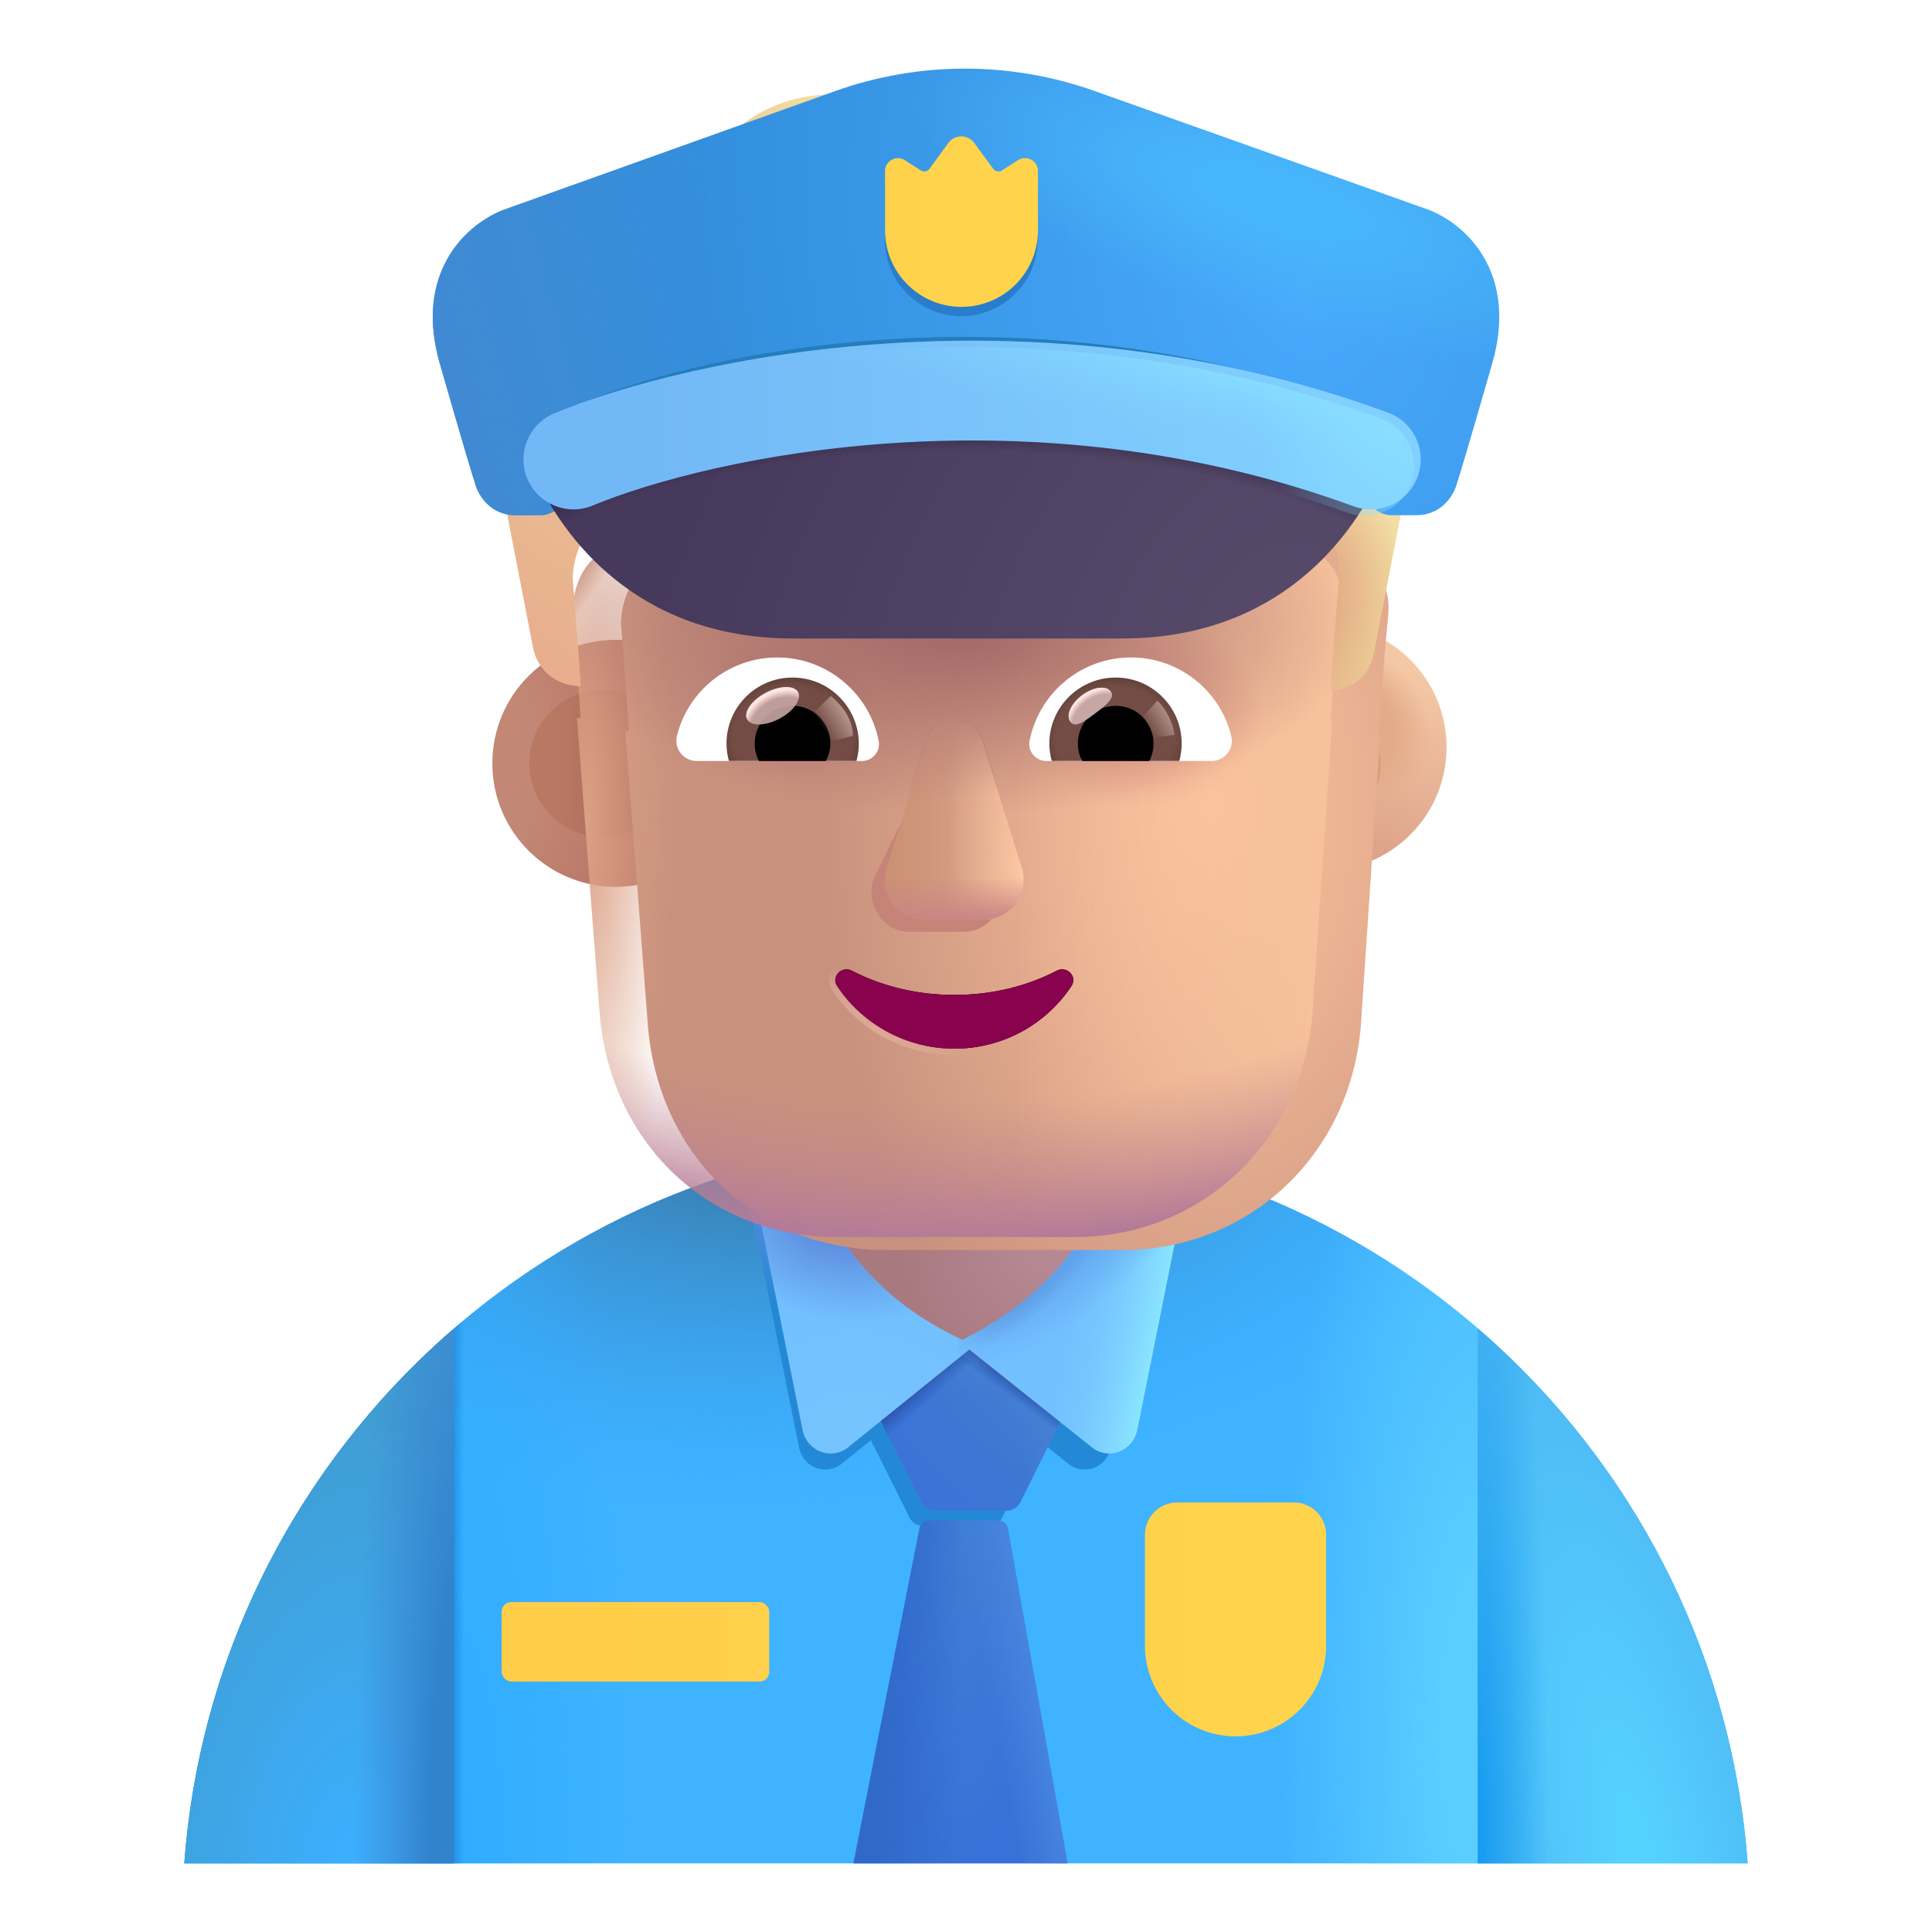 <svg viewBox="1 1 30 30" xmlns="http://www.w3.org/2000/svg">
<path d="M3.862 29.934H28.138C27.672 23.637 22.415 18.674 16 18.674C9.585 18.674 4.328 23.637 3.862 29.934Z" fill="#3FB3FF"/>
<path d="M3.862 29.934H28.138C27.672 23.637 22.415 18.674 16 18.674C9.585 18.674 4.328 23.637 3.862 29.934Z" fill="url(#paint0_radial_4002_2688)"/>
<path d="M3.862 29.934H28.138C27.672 23.637 22.415 18.674 16 18.674C9.585 18.674 4.328 23.637 3.862 29.934Z" fill="url(#paint1_radial_4002_2688)"/>
<path d="M3.862 29.934H28.138C27.672 23.637 22.415 18.674 16 18.674C9.585 18.674 4.328 23.637 3.862 29.934Z" fill="url(#paint2_radial_4002_2688)"/>
<path d="M3.862 29.934H28.138C27.672 23.637 22.415 18.674 16 18.674C9.585 18.674 4.328 23.637 3.862 29.934Z" fill="url(#paint3_linear_4002_2688)"/>
<g filter="url(#filter0_f_4002_2688)">
<path d="M12.646 19.685L13.409 23.485C13.475 23.792 13.829 23.922 14.071 23.727L14.523 23.363L15.124 24.567C15.164 24.645 15.244 24.695 15.332 24.695H16.353C16.442 24.695 16.523 24.645 16.562 24.566L17.149 23.378L17.586 23.727C17.828 23.922 18.182 23.792 18.247 23.485L19.011 19.685H12.646Z" fill="#2389D6"/>
</g>
<path d="M8.055 29.934H3.862C4.108 26.617 5.682 23.671 8.055 21.625V29.934Z" fill="url(#paint4_radial_4002_2688)"/>
<path d="M8.055 29.934H3.862C4.108 26.617 5.682 23.671 8.055 21.625V29.934Z" fill="url(#paint5_radial_4002_2688)"/>
<path d="M23.945 29.934H28.138C27.892 26.617 26.318 23.671 23.945 21.625V29.934Z" fill="url(#paint6_radial_4002_2688)"/>
<path d="M23.945 29.934H28.138C27.892 26.617 26.318 23.671 23.945 21.625V29.934Z" fill="url(#paint7_radial_4002_2688)"/>
<g filter="url(#filter1_i_4002_2688)">
<path d="M16.749 24.469C16.707 24.555 16.62 24.608 16.525 24.608H15.428C15.334 24.608 15.247 24.555 15.205 24.47L13.959 21.979H17.979L16.749 24.469Z" fill="url(#paint8_radial_4002_2688)"/>
<path d="M16.749 24.469C16.707 24.555 16.62 24.608 16.525 24.608H15.428C15.334 24.608 15.247 24.555 15.205 24.47L13.959 21.979H17.979L16.749 24.469Z" fill="url(#paint9_radial_4002_2688)"/>
<path d="M16.749 24.469C16.707 24.555 16.62 24.608 16.525 24.608H15.428C15.334 24.608 15.247 24.555 15.205 24.47L13.959 21.979H17.979L16.749 24.469Z" fill="url(#paint10_linear_4002_2688)"/>
<path d="M16.749 24.469C16.707 24.555 16.62 24.608 16.525 24.608H15.428C15.334 24.608 15.247 24.555 15.205 24.47L13.959 21.979H17.979L16.749 24.469Z" fill="url(#paint11_linear_4002_2688)"/>
</g>
<path d="M17.577 29.934L16.65 24.733C16.638 24.661 16.576 24.609 16.503 24.609H15.425C15.354 24.609 15.292 24.66 15.278 24.73L14.253 29.934H17.577Z" fill="url(#paint12_radial_4002_2688)"/>
<path d="M17.577 29.934L16.65 24.733C16.638 24.661 16.576 24.609 16.503 24.609H15.425C15.354 24.609 15.292 24.66 15.278 24.73L14.253 29.934H17.577Z" fill="url(#paint13_linear_4002_2688)"/>
<path d="M17.577 29.934L16.65 24.733C16.638 24.661 16.576 24.609 16.503 24.609H15.425C15.354 24.609 15.292 24.66 15.278 24.73L14.253 29.934H17.577Z" fill="url(#paint14_linear_4002_2688)"/>
<g filter="url(#filter2_i_4002_2688)">
<path d="M16.023 21.209V21.998L14.073 23.569C13.813 23.779 13.434 23.639 13.364 23.308L12.543 19.229L16.023 21.209Z" fill="#73C0FF"/>
<path d="M16.023 21.209V21.998L14.073 23.569C13.813 23.779 13.434 23.639 13.364 23.308L12.543 19.229L16.023 21.209Z" fill="url(#paint15_radial_4002_2688)"/>
</g>
<path d="M16.023 21.209V21.998L14.073 23.569C13.813 23.779 13.434 23.639 13.364 23.308L12.543 19.229L16.023 21.209Z" fill="url(#paint16_radial_4002_2688)"/>
<g filter="url(#filter3_i_4002_2688)">
<path d="M15.879 21.209V21.998L17.849 23.569C18.108 23.779 18.488 23.639 18.558 23.308L19.378 19.229L15.879 21.209Z" fill="#73C0FF"/>
<path d="M15.879 21.209V21.998L17.849 23.569C18.108 23.779 18.488 23.639 18.558 23.308L19.378 19.229L15.879 21.209Z" fill="url(#paint17_linear_4002_2688)"/>
<path d="M15.879 21.209V21.998L17.849 23.569C18.108 23.779 18.488 23.639 18.558 23.308L19.378 19.229L15.879 21.209Z" fill="url(#paint18_radial_4002_2688)"/>
</g>
<path d="M15.879 21.209V21.998L17.849 23.569C18.108 23.779 18.488 23.639 18.558 23.308L19.378 19.229L15.879 21.209Z" fill="url(#paint19_radial_4002_2688)"/>
<g filter="url(#filter4_i_4002_2688)">
<path d="M13.739 19.832C13.95 20.402 14.552 21.414 15.946 22.055C17.399 21.305 17.88 20.402 18.091 19.832L15.946 19.5L13.739 19.832Z" fill="url(#paint20_radial_4002_2688)"/>
<path d="M13.739 19.832C13.95 20.402 14.552 21.414 15.946 22.055C17.399 21.305 17.88 20.402 18.091 19.832L15.946 19.5L13.739 19.832Z" fill="url(#paint21_radial_4002_2688)"/>
</g>
<g filter="url(#filter5_ii_4002_2688)">
<path d="M18.829 24.93C18.829 24.654 19.053 24.43 19.329 24.43H21.142C21.418 24.43 21.642 24.654 21.642 24.93V26.656C21.642 27.433 21.012 28.062 20.236 28.062C19.459 28.062 18.829 27.433 18.829 26.656V24.93Z" fill="url(#paint22_linear_4002_2688)"/>
</g>
<g filter="url(#filter6_ii_4002_2688)">
<rect x="8.939" y="25.977" width="4.156" height="1.234" rx="0.15" fill="url(#paint23_linear_4002_2688)"/>
</g>
<g filter="url(#filter7_i_4002_2688)">
<circle cx="10.363" cy="12.853" r="1.918" fill="url(#paint24_radial_4002_2688)"/>
</g>
<g filter="url(#filter8_f_4002_2688)">
<circle cx="10.363" cy="12.853" r="1.143" fill="url(#paint25_linear_4002_2688)"/>
</g>
<g filter="url(#filter9_i_4002_2688)">
<circle cx="21.294" cy="12.853" r="1.918" fill="url(#paint26_linear_4002_2688)"/>
<circle cx="21.294" cy="12.853" r="1.918" fill="url(#paint27_radial_4002_2688)"/>
</g>
<g filter="url(#filter10_f_4002_2688)">
<circle cx="21.294" cy="12.853" r="1.143" fill="#D79E81"/>
<circle cx="21.294" cy="12.853" r="1.143" fill="url(#paint28_radial_4002_2688)"/>
<circle cx="21.294" cy="12.853" r="1.143" fill="url(#paint29_radial_4002_2688)"/>
</g>
<g filter="url(#filter11_ii_4002_2688)">
<path d="M9.959 12.149C9.977 12.15 9.996 12.15 10.015 12.15C10.015 12.15 9.953 11.17 9.892 10.496C9.892 10.19 10.015 9.822 10.262 9.638L10.447 9.454C10.755 9.209 10.878 8.841 10.878 8.474V7.493C10.878 7.187 11.063 6.942 11.371 6.88C12.111 6.697 13.651 6.39 15.87 6.39C18.089 6.39 19.63 6.697 20.369 6.88C20.616 6.942 20.862 7.187 20.862 7.493V8.474C20.862 8.841 21.047 9.209 21.294 9.454C21.871 9.858 21.835 10.081 21.787 10.557C21.725 11.17 21.663 12.212 21.663 12.212C21.671 12.212 21.677 12.212 21.684 12.211L21.379 16.76C21.194 18.793 19.596 20.21 17.69 20.21H14.001C12.034 20.21 10.497 18.793 10.313 16.76L9.959 12.149Z" fill="url(#paint30_radial_4002_2688)"/>
</g>
<path d="M9.959 12.149C9.977 12.15 9.996 12.15 10.015 12.15C10.015 12.15 9.953 11.17 9.892 10.496C9.892 10.19 10.015 9.822 10.262 9.638L10.447 9.454C10.755 9.209 10.878 8.841 10.878 8.474V7.493C10.878 7.187 11.063 6.942 11.371 6.88C12.111 6.697 13.651 6.39 15.87 6.39C18.089 6.39 19.63 6.697 20.369 6.88C20.616 6.942 20.862 7.187 20.862 7.493V8.474C20.862 8.841 21.047 9.209 21.294 9.454C21.871 9.858 21.835 10.081 21.787 10.557C21.725 11.17 21.663 12.212 21.663 12.212C21.671 12.212 21.677 12.212 21.684 12.211L21.379 16.76C21.194 18.793 19.596 20.21 17.69 20.21H14.001C12.034 20.21 10.497 18.793 10.313 16.76L9.959 12.149Z" fill="url(#paint31_linear_4002_2688)"/>
<path d="M9.959 12.149C9.977 12.15 9.996 12.15 10.015 12.15C10.015 12.15 9.953 11.17 9.892 10.496C9.892 10.19 10.015 9.822 10.262 9.638L10.447 9.454C10.755 9.209 10.878 8.841 10.878 8.474V7.493C10.878 7.187 11.063 6.942 11.371 6.88C12.111 6.697 13.651 6.39 15.87 6.39C18.089 6.39 19.63 6.697 20.369 6.88C20.616 6.942 20.862 7.187 20.862 7.493V8.474C20.862 8.841 21.047 9.209 21.294 9.454C21.871 9.858 21.835 10.081 21.787 10.557C21.725 11.17 21.663 12.212 21.663 12.212C21.671 12.212 21.677 12.212 21.684 12.211L21.379 16.76C21.194 18.793 19.596 20.21 17.69 20.21H14.001C12.034 20.21 10.497 18.793 10.313 16.76L9.959 12.149Z" fill="url(#paint32_radial_4002_2688)"/>
<path d="M9.959 12.149C9.977 12.15 9.996 12.15 10.015 12.15C10.015 12.15 9.953 11.17 9.892 10.496C9.892 10.19 10.015 9.822 10.262 9.638L10.447 9.454C10.755 9.209 10.878 8.841 10.878 8.474V7.493C10.878 7.187 11.063 6.942 11.371 6.88C12.111 6.697 13.651 6.39 15.87 6.39C18.089 6.39 19.63 6.697 20.369 6.88C20.616 6.942 20.862 7.187 20.862 7.493V8.474C20.862 8.841 21.047 9.209 21.294 9.454C21.871 9.858 21.835 10.081 21.787 10.557C21.725 11.17 21.663 12.212 21.663 12.212C21.671 12.212 21.677 12.212 21.684 12.211L21.379 16.76C21.194 18.793 19.596 20.21 17.69 20.21H14.001C12.034 20.21 10.497 18.793 10.313 16.76L9.959 12.149Z" fill="url(#paint33_radial_4002_2688)"/>
<path d="M9.959 12.149C9.977 12.15 9.996 12.15 10.015 12.15C10.015 12.15 9.953 11.17 9.892 10.496C9.892 10.19 10.015 9.822 10.262 9.638L10.447 9.454C10.755 9.209 10.878 8.841 10.878 8.474V7.493C10.878 7.187 11.063 6.942 11.371 6.88C12.111 6.697 13.651 6.39 15.87 6.39C18.089 6.39 19.63 6.697 20.369 6.88C20.616 6.942 20.862 7.187 20.862 7.493V8.474C20.862 8.841 21.047 9.209 21.294 9.454C21.871 9.858 21.835 10.081 21.787 10.557C21.725 11.17 21.663 12.212 21.663 12.212C21.671 12.212 21.677 12.212 21.684 12.211L21.379 16.76C21.194 18.793 19.596 20.21 17.69 20.21H14.001C12.034 20.21 10.497 18.793 10.313 16.76L9.959 12.149Z" fill="url(#paint34_radial_4002_2688)"/>
<path d="M9.959 12.149C9.977 12.15 9.996 12.15 10.015 12.15C10.015 12.15 9.953 11.17 9.892 10.496C9.892 10.19 10.015 9.822 10.262 9.638L10.447 9.454C10.755 9.209 10.878 8.841 10.878 8.474V7.493C10.878 7.187 11.063 6.942 11.371 6.88C12.111 6.697 13.651 6.39 15.87 6.39C18.089 6.39 19.63 6.697 20.369 6.88C20.616 6.942 20.862 7.187 20.862 7.493V8.474C20.862 8.841 21.047 9.209 21.294 9.454C21.871 9.858 21.835 10.081 21.787 10.557C21.725 11.17 21.663 12.212 21.663 12.212C21.671 12.212 21.677 12.212 21.684 12.211L21.379 16.76C21.194 18.793 19.596 20.21 17.69 20.21H14.001C12.034 20.21 10.497 18.793 10.313 16.76L9.959 12.149Z" fill="url(#paint35_radial_4002_2688)"/>
<path d="M9.959 12.149C9.977 12.15 9.996 12.15 10.015 12.15C10.015 12.15 9.953 11.17 9.892 10.496C9.892 10.19 10.015 9.822 10.262 9.638L10.447 9.454C10.755 9.209 10.878 8.841 10.878 8.474V7.493C10.878 7.187 11.063 6.942 11.371 6.88C12.111 6.697 13.651 6.39 15.87 6.39C18.089 6.39 19.63 6.697 20.369 6.88C20.616 6.942 20.862 7.187 20.862 7.493V8.474C20.862 8.841 21.047 9.209 21.294 9.454C21.871 9.858 21.835 10.081 21.787 10.557C21.725 11.17 21.663 12.212 21.663 12.212C21.671 12.212 21.677 12.212 21.684 12.211L21.379 16.76C21.194 18.793 19.596 20.21 17.69 20.21H14.001C12.034 20.21 10.497 18.793 10.313 16.76L9.959 12.149Z" fill="url(#paint36_radial_4002_2688)"/>
<path d="M9.959 12.149C9.977 12.15 9.996 12.15 10.015 12.15C10.015 12.15 9.953 11.17 9.892 10.496C9.892 10.19 10.015 9.822 10.262 9.638L10.447 9.454C10.755 9.209 10.878 8.841 10.878 8.474V7.493C10.878 7.187 11.063 6.942 11.371 6.88C12.111 6.697 13.651 6.39 15.87 6.39C18.089 6.39 19.63 6.697 20.369 6.88C20.616 6.942 20.862 7.187 20.862 7.493V8.474C20.862 8.841 21.047 9.209 21.294 9.454C21.871 9.858 21.835 10.081 21.787 10.557C21.725 11.17 21.663 12.212 21.663 12.212C21.671 12.212 21.677 12.212 21.684 12.211L21.379 16.76C21.194 18.793 19.596 20.21 17.69 20.21H14.001C12.034 20.21 10.497 18.793 10.313 16.76L9.959 12.149Z" fill="url(#paint37_radial_4002_2688)"/>
<path d="M9.959 12.149C9.977 12.15 9.996 12.15 10.015 12.15C10.015 12.15 9.953 11.17 9.892 10.496C9.892 10.19 10.015 9.822 10.262 9.638L10.447 9.454C10.755 9.209 10.878 8.841 10.878 8.474V7.493C10.878 7.187 11.063 6.942 11.371 6.88C12.111 6.697 13.651 6.39 15.87 6.39C18.089 6.39 19.63 6.697 20.369 6.88C20.616 6.942 20.862 7.187 20.862 7.493V8.474C20.862 8.841 21.047 9.209 21.294 9.454C21.871 9.858 21.835 10.081 21.787 10.557C21.725 11.17 21.663 12.212 21.663 12.212C21.671 12.212 21.677 12.212 21.684 12.211L21.379 16.76C21.194 18.793 19.596 20.21 17.69 20.21H14.001C12.034 20.21 10.497 18.793 10.313 16.76L9.959 12.149Z" fill="url(#paint38_radial_4002_2688)"/>
<path d="M9.959 12.149C9.977 12.15 9.996 12.15 10.015 12.15C10.015 12.15 9.953 11.17 9.892 10.496C9.892 10.19 10.015 9.822 10.262 9.638L10.447 9.454C10.755 9.209 10.878 8.841 10.878 8.474V7.493C10.878 7.187 11.063 6.942 11.371 6.88C12.111 6.697 13.651 6.39 15.87 6.39C18.089 6.39 19.63 6.697 20.369 6.88C20.616 6.942 20.862 7.187 20.862 7.493V8.474C20.862 8.841 21.047 9.209 21.294 9.454C21.871 9.858 21.835 10.081 21.787 10.557C21.725 11.17 21.663 12.212 21.663 12.212C21.671 12.212 21.677 12.212 21.684 12.211L21.379 16.76C21.194 18.793 19.596 20.21 17.69 20.21H14.001C12.034 20.21 10.497 18.793 10.313 16.76L9.959 12.149Z" fill="url(#paint39_radial_4002_2688)"/>
<g filter="url(#filter12_i_4002_2688)">
<path d="M21.355 5.41L21.848 5.655C22.711 6.084 23.204 7.064 23.019 8.106L22.341 11.599C22.281 11.96 22.042 12.203 21.684 12.211C21.677 12.212 21.67 12.212 21.663 12.212C21.663 12.212 21.725 11.17 21.787 10.557C21.837 10.059 21.75 9.908 21.294 9.454C21.047 9.209 20.862 8.841 20.862 8.474V7.493C20.862 7.187 20.616 6.942 20.369 6.88C19.63 6.696 18.089 6.39 15.87 6.39C13.651 6.39 12.111 6.696 11.371 6.88C11.063 6.942 10.878 7.187 10.878 7.493V8.474C10.878 8.841 10.755 9.209 10.446 9.454L10.261 9.638C10.015 9.822 9.892 10.19 9.892 10.496C9.953 11.17 10.015 12.15 10.015 12.15C9.996 12.15 9.977 12.15 9.959 12.149C9.614 12.125 9.334 11.886 9.275 11.538L8.597 8.045C8.474 7.064 8.967 6.084 9.83 5.655L10.323 5.41C10.631 5.226 10.94 4.981 11.248 4.736L12.357 3.571C13.035 2.958 14.021 2.775 14.884 3.204C15.5 3.387 16.178 3.387 16.794 3.204C17.719 2.897 18.767 3.142 19.506 3.816L20.431 4.736C20.677 5.042 20.985 5.226 21.355 5.41Z" fill="#EBCC94"/>
<path d="M21.355 5.41L21.848 5.655C22.711 6.084 23.204 7.064 23.019 8.106L22.341 11.599C22.281 11.96 22.042 12.203 21.684 12.211C21.677 12.212 21.67 12.212 21.663 12.212C21.663 12.212 21.725 11.17 21.787 10.557C21.837 10.059 21.75 9.908 21.294 9.454C21.047 9.209 20.862 8.841 20.862 8.474V7.493C20.862 7.187 20.616 6.942 20.369 6.88C19.63 6.696 18.089 6.39 15.87 6.39C13.651 6.39 12.111 6.696 11.371 6.88C11.063 6.942 10.878 7.187 10.878 7.493V8.474C10.878 8.841 10.755 9.209 10.446 9.454L10.261 9.638C10.015 9.822 9.892 10.19 9.892 10.496C9.953 11.17 10.015 12.15 10.015 12.15C9.996 12.15 9.977 12.15 9.959 12.149C9.614 12.125 9.334 11.886 9.275 11.538L8.597 8.045C8.474 7.064 8.967 6.084 9.83 5.655L10.323 5.41C10.631 5.226 10.94 4.981 11.248 4.736L12.357 3.571C13.035 2.958 14.021 2.775 14.884 3.204C15.5 3.387 16.178 3.387 16.794 3.204C17.719 2.897 18.767 3.142 19.506 3.816L20.431 4.736C20.677 5.042 20.985 5.226 21.355 5.41Z" fill="url(#paint40_radial_4002_2688)"/>
<path d="M21.355 5.41L21.848 5.655C22.711 6.084 23.204 7.064 23.019 8.106L22.341 11.599C22.281 11.96 22.042 12.203 21.684 12.211C21.677 12.212 21.67 12.212 21.663 12.212C21.663 12.212 21.725 11.17 21.787 10.557C21.837 10.059 21.75 9.908 21.294 9.454C21.047 9.209 20.862 8.841 20.862 8.474V7.493C20.862 7.187 20.616 6.942 20.369 6.88C19.63 6.696 18.089 6.39 15.87 6.39C13.651 6.39 12.111 6.696 11.371 6.88C11.063 6.942 10.878 7.187 10.878 7.493V8.474C10.878 8.841 10.755 9.209 10.446 9.454L10.261 9.638C10.015 9.822 9.892 10.19 9.892 10.496C9.953 11.17 10.015 12.15 10.015 12.15C9.996 12.15 9.977 12.15 9.959 12.149C9.614 12.125 9.334 11.886 9.275 11.538L8.597 8.045C8.474 7.064 8.967 6.084 9.83 5.655L10.323 5.41C10.631 5.226 10.94 4.981 11.248 4.736L12.357 3.571C13.035 2.958 14.021 2.775 14.884 3.204C15.5 3.387 16.178 3.387 16.794 3.204C17.719 2.897 18.767 3.142 19.506 3.816L20.431 4.736C20.677 5.042 20.985 5.226 21.355 5.41Z" fill="url(#paint41_linear_4002_2688)"/>
<path d="M21.355 5.41L21.848 5.655C22.711 6.084 23.204 7.064 23.019 8.106L22.341 11.599C22.281 11.96 22.042 12.203 21.684 12.211C21.677 12.212 21.67 12.212 21.663 12.212C21.663 12.212 21.725 11.17 21.787 10.557C21.837 10.059 21.75 9.908 21.294 9.454C21.047 9.209 20.862 8.841 20.862 8.474V7.493C20.862 7.187 20.616 6.942 20.369 6.88C19.63 6.696 18.089 6.39 15.87 6.39C13.651 6.39 12.111 6.696 11.371 6.88C11.063 6.942 10.878 7.187 10.878 7.493V8.474C10.878 8.841 10.755 9.209 10.446 9.454L10.261 9.638C10.015 9.822 9.892 10.19 9.892 10.496C9.953 11.17 10.015 12.15 10.015 12.15C9.996 12.15 9.977 12.15 9.959 12.149C9.614 12.125 9.334 11.886 9.275 11.538L8.597 8.045C8.474 7.064 8.967 6.084 9.83 5.655L10.323 5.41C10.631 5.226 10.94 4.981 11.248 4.736L12.357 3.571C13.035 2.958 14.021 2.775 14.884 3.204C15.5 3.387 16.178 3.387 16.794 3.204C17.719 2.897 18.767 3.142 19.506 3.816L20.431 4.736C20.677 5.042 20.985 5.226 21.355 5.41Z" fill="url(#paint42_radial_4002_2688)"/>
<path d="M21.355 5.41L21.848 5.655C22.711 6.084 23.204 7.064 23.019 8.106L22.341 11.599C22.281 11.96 22.042 12.203 21.684 12.211C21.677 12.212 21.67 12.212 21.663 12.212C21.663 12.212 21.725 11.17 21.787 10.557C21.837 10.059 21.75 9.908 21.294 9.454C21.047 9.209 20.862 8.841 20.862 8.474V7.493C20.862 7.187 20.616 6.942 20.369 6.88C19.63 6.696 18.089 6.39 15.87 6.39C13.651 6.39 12.111 6.696 11.371 6.88C11.063 6.942 10.878 7.187 10.878 7.493V8.474C10.878 8.841 10.755 9.209 10.446 9.454L10.261 9.638C10.015 9.822 9.892 10.19 9.892 10.496C9.953 11.17 10.015 12.15 10.015 12.15C9.996 12.15 9.977 12.15 9.959 12.149C9.614 12.125 9.334 11.886 9.275 11.538L8.597 8.045C8.474 7.064 8.967 6.084 9.83 5.655L10.323 5.41C10.631 5.226 10.94 4.981 11.248 4.736L12.357 3.571C13.035 2.958 14.021 2.775 14.884 3.204C15.5 3.387 16.178 3.387 16.794 3.204C17.719 2.897 18.767 3.142 19.506 3.816L20.431 4.736C20.677 5.042 20.985 5.226 21.355 5.41Z" fill="url(#paint43_radial_4002_2688)"/>
<path d="M21.355 5.41L21.848 5.655C22.711 6.084 23.204 7.064 23.019 8.106L22.341 11.599C22.281 11.96 22.042 12.203 21.684 12.211C21.677 12.212 21.67 12.212 21.663 12.212C21.663 12.212 21.725 11.17 21.787 10.557C21.837 10.059 21.75 9.908 21.294 9.454C21.047 9.209 20.862 8.841 20.862 8.474V7.493C20.862 7.187 20.616 6.942 20.369 6.88C19.63 6.696 18.089 6.39 15.87 6.39C13.651 6.39 12.111 6.696 11.371 6.88C11.063 6.942 10.878 7.187 10.878 7.493V8.474C10.878 8.841 10.755 9.209 10.446 9.454L10.261 9.638C10.015 9.822 9.892 10.19 9.892 10.496C9.953 11.17 10.015 12.15 10.015 12.15C9.996 12.15 9.977 12.15 9.959 12.149C9.614 12.125 9.334 11.886 9.275 11.538L8.597 8.045C8.474 7.064 8.967 6.084 9.83 5.655L10.323 5.41C10.631 5.226 10.94 4.981 11.248 4.736L12.357 3.571C13.035 2.958 14.021 2.775 14.884 3.204C15.5 3.387 16.178 3.387 16.794 3.204C17.719 2.897 18.767 3.142 19.506 3.816L20.431 4.736C20.677 5.042 20.985 5.226 21.355 5.41Z" fill="url(#paint44_radial_4002_2688)"/>
</g>
<path d="M21.355 5.41L21.848 5.655C22.711 6.084 23.204 7.064 23.019 8.106L22.341 11.599C22.281 11.96 22.042 12.203 21.684 12.211C21.677 12.212 21.67 12.212 21.663 12.212C21.663 12.212 21.725 11.17 21.787 10.557C21.837 10.059 21.75 9.908 21.294 9.454C21.047 9.209 20.862 8.841 20.862 8.474V7.493C20.862 7.187 20.616 6.942 20.369 6.88C19.63 6.696 18.089 6.39 15.87 6.39C13.651 6.39 12.111 6.696 11.371 6.88C11.063 6.942 10.878 7.187 10.878 7.493V8.474C10.878 8.841 10.755 9.209 10.446 9.454L10.261 9.638C10.015 9.822 9.892 10.19 9.892 10.496C9.953 11.17 10.015 12.15 10.015 12.15C9.996 12.15 9.977 12.15 9.959 12.149C9.614 12.125 9.334 11.886 9.275 11.538L8.597 8.045C8.474 7.064 8.967 6.084 9.83 5.655L10.323 5.41C10.631 5.226 10.94 4.981 11.248 4.736L12.357 3.571C13.035 2.958 14.021 2.775 14.884 3.204C15.5 3.387 16.178 3.387 16.794 3.204C17.719 2.897 18.767 3.142 19.506 3.816L20.431 4.736C20.677 5.042 20.985 5.226 21.355 5.41Z" fill="url(#paint45_radial_4002_2688)"/>
<path d="M21.355 5.41L21.848 5.655C22.711 6.084 23.204 7.064 23.019 8.106L22.341 11.599C22.281 11.96 22.042 12.203 21.684 12.211C21.677 12.212 21.67 12.212 21.663 12.212C21.663 12.212 21.725 11.17 21.787 10.557C21.837 10.059 21.75 9.908 21.294 9.454C21.047 9.209 20.862 8.841 20.862 8.474V7.493C20.862 7.187 20.616 6.942 20.369 6.88C19.63 6.696 18.089 6.39 15.87 6.39C13.651 6.39 12.111 6.696 11.371 6.88C11.063 6.942 10.878 7.187 10.878 7.493V8.474C10.878 8.841 10.755 9.209 10.446 9.454L10.261 9.638C10.015 9.822 9.892 10.19 9.892 10.496C9.953 11.17 10.015 12.15 10.015 12.15C9.996 12.15 9.977 12.15 9.959 12.149C9.614 12.125 9.334 11.886 9.275 11.538L8.597 8.045C8.474 7.064 8.967 6.084 9.83 5.655L10.323 5.41C10.631 5.226 10.94 4.981 11.248 4.736L12.357 3.571C13.035 2.958 14.021 2.775 14.884 3.204C15.5 3.387 16.178 3.387 16.794 3.204C17.719 2.897 18.767 3.142 19.506 3.816L20.431 4.736C20.677 5.042 20.985 5.226 21.355 5.41Z" fill="url(#paint46_radial_4002_2688)"/>
<g filter="url(#filter13_f_4002_2688)">
<path d="M15.502 12.713L14.559 14.665C14.443 15.067 14.723 15.469 15.12 15.469H15.967C16.365 15.469 16.645 15.061 16.528 14.665L15.956 12.713C15.833 12.28 15.631 12.28 15.502 12.713Z" fill="#C68378"/>
</g>
<g filter="url(#filter14_f_4002_2688)">
<path d="M15.379 12.525L14.769 14.478C14.644 14.88 14.943 15.281 15.367 15.281H16.27C16.694 15.281 16.993 14.873 16.868 14.478L16.258 12.525C16.127 12.092 15.516 12.092 15.379 12.525Z" fill="#D49C84"/>
<path d="M15.379 12.525L14.769 14.478C14.644 14.88 14.943 15.281 15.367 15.281H16.27C16.694 15.281 16.993 14.873 16.868 14.478L16.258 12.525C16.127 12.092 15.516 12.092 15.379 12.525Z" fill="url(#paint47_linear_4002_2688)"/>
<path d="M15.379 12.525L14.769 14.478C14.644 14.88 14.943 15.281 15.367 15.281H16.27C16.694 15.281 16.993 14.873 16.868 14.478L16.258 12.525C16.127 12.092 15.516 12.092 15.379 12.525Z" fill="url(#paint48_linear_4002_2688)"/>
<path d="M15.379 12.525L14.769 14.478C14.644 14.88 14.943 15.281 15.367 15.281H16.27C16.694 15.281 16.993 14.873 16.868 14.478L16.258 12.525C16.127 12.092 15.516 12.092 15.379 12.525Z" fill="url(#paint49_linear_4002_2688)"/>
</g>
<g filter="url(#filter15_f_4002_2688)">
<path d="M15.379 12.445L14.769 14.398C14.644 14.8 14.943 15.202 15.367 15.202H16.27C16.694 15.202 16.993 14.794 16.868 14.398L16.258 12.445C16.127 12.013 15.516 12.013 15.379 12.445Z" fill="url(#paint50_linear_4002_2688)"/>
</g>
<g filter="url(#filter16_f_4002_2688)">
<path d="M15.818 16.449C15.235 16.449 14.687 16.312 14.227 16.072C14.069 15.992 13.9 16.169 13.999 16.312C14.384 16.895 15.055 17.284 15.818 17.284C16.582 17.284 17.253 16.895 17.637 16.312C17.736 16.163 17.567 15.992 17.41 16.072C16.949 16.312 16.407 16.449 15.818 16.449Z" stroke="url(#paint51_linear_4002_2688)" stroke-width="0.2"/>
</g>
<path d="M15.818 16.449C15.235 16.449 14.687 16.312 14.227 16.072C14.069 15.992 13.9 16.169 13.999 16.312C14.384 16.895 15.055 17.284 15.818 17.284C16.582 17.284 17.253 16.895 17.637 16.312C17.736 16.163 17.567 15.992 17.41 16.072C16.949 16.312 16.407 16.449 15.818 16.449Z" fill="#88024E"/>
<path d="M18.562 11.209C19.312 11.209 19.946 11.726 20.118 12.425C20.17 12.626 20.016 12.817 19.811 12.817H17.248C17.085 12.817 16.954 12.668 16.987 12.504C17.131 11.768 17.779 11.209 18.562 11.209Z" fill="white"/>
<path d="M18.324 11.521C18.893 11.521 19.349 11.982 19.349 12.546C19.349 12.639 19.335 12.733 19.312 12.816H17.332C17.308 12.728 17.294 12.639 17.294 12.546C17.294 11.982 17.756 11.521 18.324 11.521Z" fill="url(#paint52_radial_4002_2688)"/>
<path d="M17.737 12.547C17.737 12.22 17.998 11.96 18.324 11.96C18.651 11.96 18.912 12.22 18.912 12.547C18.912 12.645 18.888 12.738 18.846 12.817H17.807C17.761 12.738 17.737 12.645 17.737 12.547Z" fill="black"/>
<g filter="url(#filter17_f_4002_2688)">
<path d="M18.249 11.738C18.322 11.836 18.169 11.955 17.996 12.085C17.822 12.214 17.693 12.306 17.62 12.208C17.547 12.11 17.629 11.926 17.802 11.796C17.976 11.666 18.176 11.64 18.249 11.738Z" fill="#C7A7A3"/>
<path d="M18.249 11.738C18.322 11.836 18.169 11.955 17.996 12.085C17.822 12.214 17.693 12.306 17.62 12.208C17.547 12.11 17.629 11.926 17.802 11.796C17.976 11.666 18.176 11.64 18.249 11.738Z" fill="url(#paint53_radial_4002_2688)"/>
</g>
<g filter="url(#filter18_f_4002_2688)">
<path d="M19.238 12.411C19.2 12.146 19.045 11.947 18.972 11.88L18.673 12.207L18.808 12.47L19.238 12.411Z" fill="url(#paint54_linear_4002_2688)"/>
</g>
<path d="M13.069 11.209C12.319 11.209 11.685 11.726 11.512 12.425C11.461 12.626 11.615 12.817 11.82 12.817H14.383C14.546 12.817 14.677 12.668 14.644 12.505C14.5 11.768 13.847 11.209 13.069 11.209Z" fill="white"/>
<path d="M13.306 11.521C12.738 11.521 12.281 11.982 12.281 12.546C12.281 12.639 12.295 12.733 12.319 12.816H14.299C14.322 12.728 14.336 12.639 14.336 12.546C14.332 11.982 13.875 11.521 13.306 11.521Z" fill="url(#paint55_radial_4002_2688)"/>
<path d="M13.894 12.547C13.894 12.22 13.633 11.96 13.306 11.96C12.98 11.96 12.719 12.22 12.719 12.547C12.719 12.645 12.743 12.738 12.785 12.817H13.824C13.866 12.738 13.894 12.645 13.894 12.547Z" fill="black"/>
<g filter="url(#filter19_f_4002_2688)">
<path d="M14.243 12.426C14.243 12.095 13.974 11.874 13.901 11.807L13.57 12.127L13.774 12.543L14.243 12.426Z" fill="url(#paint56_linear_4002_2688)"/>
</g>
<g filter="url(#filter20_f_4002_2688)">
<ellipse cx="12.997" cy="11.959" rx="0.448" ry="0.227" transform="rotate(-27.914 12.997 11.959)" fill="#C7A7A3" fill-opacity="0.9"/>
<ellipse cx="12.997" cy="11.959" rx="0.448" ry="0.227" transform="rotate(-27.914 12.997 11.959)" fill="url(#paint57_radial_4002_2688)"/>
</g>
<g filter="url(#filter21_i_4002_2688)">
<path d="M8.797 4.266C8.172 4.523 7.441 5.291 7.828 6.641C8.216 7.991 8.354 8.443 8.375 8.5C8.415 8.667 8.598 9 9.008 9H9.398C9.449 9.003 9.58 8.98 9.699 8.867C9.841 8.732 11.953 7.27 15.526 7.149C19.171 7.27 22.159 8.732 22.301 8.867C22.419 8.98 22.551 9.003 22.602 9H22.992C23.402 9 23.585 8.667 23.625 8.5C23.646 8.443 23.784 7.991 24.172 6.641C24.559 5.291 23.828 4.523 23.203 4.266L17.994 2.413C16.689 1.949 15.264 1.95 13.961 2.417L8.797 4.266Z" fill="url(#paint58_radial_4002_2688)"/>
<path d="M8.797 4.266C8.172 4.523 7.441 5.291 7.828 6.641C8.216 7.991 8.354 8.443 8.375 8.5C8.415 8.667 8.598 9 9.008 9H9.398C9.449 9.003 9.58 8.98 9.699 8.867C9.841 8.732 11.953 7.27 15.526 7.149C19.171 7.27 22.159 8.732 22.301 8.867C22.419 8.98 22.551 9.003 22.602 9H22.992C23.402 9 23.585 8.667 23.625 8.5C23.646 8.443 23.784 7.991 24.172 6.641C24.559 5.291 23.828 4.523 23.203 4.266L17.994 2.413C16.689 1.949 15.264 1.95 13.961 2.417L8.797 4.266Z" fill="url(#paint59_linear_4002_2688)"/>
</g>
<path d="M8.797 4.266C8.172 4.523 7.441 5.291 7.828 6.641C8.216 7.991 8.354 8.443 8.375 8.5C8.415 8.667 8.598 9 9.008 9H9.398C9.449 9.003 9.58 8.98 9.699 8.867C9.841 8.732 11.953 7.27 15.526 7.149C19.171 7.27 22.159 8.732 22.301 8.867C22.419 8.98 22.551 9.003 22.602 9H22.992C23.402 9 23.585 8.667 23.625 8.5C23.646 8.443 23.784 7.991 24.172 6.641C24.559 5.291 23.828 4.523 23.203 4.266L17.994 2.413C16.689 1.949 15.264 1.95 13.961 2.417L8.797 4.266Z" fill="url(#paint60_radial_4002_2688)"/>
<g filter="url(#filter22_f_4002_2688)">
<path d="M14.739 3.8V4.722C14.739 5.377 15.271 5.909 15.926 5.909C16.582 5.909 17.113 5.377 17.113 4.722L17.113 3.798C17.113 3.641 16.939 3.545 16.806 3.63L16.553 3.79C16.509 3.819 16.45 3.807 16.419 3.765L16.125 3.363C16.024 3.226 15.82 3.227 15.721 3.364L15.429 3.764C15.398 3.807 15.339 3.818 15.294 3.79L15.047 3.631C14.914 3.546 14.739 3.642 14.739 3.8Z" fill="#297ECB"/>
</g>
<g filter="url(#filter23_ii_4002_2688)">
<path d="M14.793 3.756V4.678C14.793 5.334 15.325 5.865 15.98 5.865C16.636 5.865 17.167 5.334 17.167 4.678L17.167 3.755C17.167 3.597 16.993 3.502 16.86 3.586L16.607 3.747C16.563 3.775 16.504 3.764 16.473 3.721L16.178 3.32C16.078 3.183 15.874 3.183 15.775 3.32L15.483 3.721C15.452 3.764 15.393 3.775 15.348 3.746L15.101 3.588C14.968 3.503 14.793 3.598 14.793 3.756Z" fill="url(#paint61_linear_4002_2688)"/>
</g>
<g filter="url(#filter24_ii_4002_2688)">
<path d="M9.442 8.703C9.838 9.547 10.957 11.164 13.412 11.164H18.527C20.981 11.164 22.1 9.547 22.497 8.703C20.243 7.653 17.206 7.281 15.969 7.227C14.732 7.281 11.695 7.653 9.442 8.703Z" fill="url(#paint62_radial_4002_2688)"/>
<path d="M9.442 8.703C9.838 9.547 10.957 11.164 13.412 11.164H18.527C20.981 11.164 22.1 9.547 22.497 8.703C20.243 7.653 17.206 7.281 15.969 7.227C14.732 7.281 11.695 7.653 9.442 8.703Z" fill="url(#paint63_radial_4002_2688)"/>
</g>
<g filter="url(#filter25_f_4002_2688)">
<path fill-rule="evenodd" clip-rule="evenodd" d="M21.582 8.636C16.895 6.919 12.325 7.867 10.639 8.564C10.273 8.715 9.853 8.541 9.702 8.175C9.55 7.809 9.724 7.389 10.091 7.238C12.021 6.44 16.971 5.418 22.075 7.288C22.447 7.425 22.639 7.837 22.502 8.209C22.366 8.581 21.954 8.772 21.582 8.636Z" fill="#247DBD"/>
</g>
<g filter="url(#filter26_i_4002_2688)">
<path fill-rule="evenodd" clip-rule="evenodd" d="M21.92 8.962C16.858 7.107 11.921 8.198 10.1 8.951C9.704 9.114 9.251 8.926 9.087 8.531C8.924 8.135 9.112 7.682 9.508 7.518C11.592 6.657 16.94 5.487 22.453 7.507C22.855 7.654 23.061 8.099 22.914 8.501C22.767 8.903 22.322 9.109 21.92 8.962Z" fill="url(#paint64_linear_4002_2688)"/>
</g>
<path fill-rule="evenodd" clip-rule="evenodd" d="M21.92 8.962C16.858 7.107 11.921 8.198 10.1 8.951C9.704 9.114 9.251 8.926 9.087 8.531C8.924 8.135 9.112 7.682 9.508 7.518C11.592 6.657 16.94 5.487 22.453 7.507C22.855 7.654 23.061 8.099 22.914 8.501C22.767 8.903 22.322 9.109 21.92 8.962Z" fill="url(#paint65_radial_4002_2688)"/>
<path fill-rule="evenodd" clip-rule="evenodd" d="M21.92 8.962C16.858 7.107 11.921 8.198 10.1 8.951C9.704 9.114 9.251 8.926 9.087 8.531C8.924 8.135 9.112 7.682 9.508 7.518C11.592 6.657 16.94 5.487 22.453 7.507C22.855 7.654 23.061 8.099 22.914 8.501C22.767 8.903 22.322 9.109 21.92 8.962Z" fill="url(#paint66_radial_4002_2688)"/>
<defs>
<filter id="filter0_f_4002_2688" x="12.146" y="19.185" width="7.365" height="6.01" filterUnits="userSpaceOnUse" color-interpolation-filters="sRGB">
<feFlood flood-opacity="0" result="BackgroundImageFix"/>
<feBlend mode="normal" in="SourceGraphic" in2="BackgroundImageFix" result="shape"/>
<feGaussianBlur stdDeviation="0.25" result="effect1_foregroundBlur_4002_2688"/>
</filter>
<filter id="filter1_i_4002_2688" x="13.959" y="21.828" width="4.12" height="2.78" filterUnits="userSpaceOnUse" color-interpolation-filters="sRGB">
<feFlood flood-opacity="0" result="BackgroundImageFix"/>
<feBlend mode="normal" in="SourceGraphic" in2="BackgroundImageFix" result="shape"/>
<feColorMatrix in="SourceAlpha" type="matrix" values="0 0 0 0 0 0 0 0 0 0 0 0 0 0 0 0 0 0 127 0" result="hardAlpha"/>
<feOffset dx="0.1" dy="-0.15"/>
<feGaussianBlur stdDeviation="0.15"/>
<feComposite in2="hardAlpha" operator="arithmetic" k2="-1" k3="1"/>
<feColorMatrix type="matrix" values="0 0 0 0 0.098 0 0 0 0 0.322 0 0 0 0 0.741 0 0 0 1 0"/>
<feBlend mode="normal" in2="shape" result="effect1_innerShadow_4002_2688"/>
</filter>
<filter id="filter2_i_4002_2688" x="12.543" y="19.128" width="3.58" height="4.539" filterUnits="userSpaceOnUse" color-interpolation-filters="sRGB">
<feFlood flood-opacity="0" result="BackgroundImageFix"/>
<feBlend mode="normal" in="SourceGraphic" in2="BackgroundImageFix" result="shape"/>
<feColorMatrix in="SourceAlpha" type="matrix" values="0 0 0 0 0 0 0 0 0 0 0 0 0 0 0 0 0 0 127 0" result="hardAlpha"/>
<feOffset dx="0.1" dy="-0.1"/>
<feGaussianBlur stdDeviation="0.2"/>
<feComposite in2="hardAlpha" operator="arithmetic" k2="-1" k3="1"/>
<feColorMatrix type="matrix" values="0 0 0 0 0.322 0 0 0 0 0.702 0 0 0 0 1 0 0 0 1 0"/>
<feBlend mode="normal" in2="shape" result="effect1_innerShadow_4002_2688"/>
</filter>
<filter id="filter3_i_4002_2688" x="15.879" y="19.128" width="3.6" height="4.539" filterUnits="userSpaceOnUse" color-interpolation-filters="sRGB">
<feFlood flood-opacity="0" result="BackgroundImageFix"/>
<feBlend mode="normal" in="SourceGraphic" in2="BackgroundImageFix" result="shape"/>
<feColorMatrix in="SourceAlpha" type="matrix" values="0 0 0 0 0 0 0 0 0 0 0 0 0 0 0 0 0 0 127 0" result="hardAlpha"/>
<feOffset dx="0.1" dy="-0.1"/>
<feGaussianBlur stdDeviation="0.2"/>
<feComposite in2="hardAlpha" operator="arithmetic" k2="-1" k3="1"/>
<feColorMatrix type="matrix" values="0 0 0 0 0.322 0 0 0 0 0.702 0 0 0 0 1 0 0 0 1 0"/>
<feBlend mode="normal" in2="shape" result="effect1_innerShadow_4002_2688"/>
</filter>
<filter id="filter4_i_4002_2688" x="13.739" y="19.25" width="4.352" height="2.805" filterUnits="userSpaceOnUse" color-interpolation-filters="sRGB">
<feFlood flood-opacity="0" result="BackgroundImageFix"/>
<feBlend mode="normal" in="SourceGraphic" in2="BackgroundImageFix" result="shape"/>
<feColorMatrix in="SourceAlpha" type="matrix" values="0 0 0 0 0 0 0 0 0 0 0 0 0 0 0 0 0 0 127 0" result="hardAlpha"/>
<feOffset dy="-0.25"/>
<feGaussianBlur stdDeviation="0.3"/>
<feComposite in2="hardAlpha" operator="arithmetic" k2="-1" k3="1"/>
<feColorMatrix type="matrix" values="0 0 0 0 0.584 0 0 0 0 0.431 0 0 0 0 0.498 0 0 0 1 0"/>
<feBlend mode="normal" in2="shape" result="effect1_innerShadow_4002_2688"/>
</filter>
<filter id="filter5_ii_4002_2688" x="18.679" y="24.33" width="3.062" height="3.733" filterUnits="userSpaceOnUse" color-interpolation-filters="sRGB">
<feFlood flood-opacity="0" result="BackgroundImageFix"/>
<feBlend mode="normal" in="SourceGraphic" in2="BackgroundImageFix" result="shape"/>
<feColorMatrix in="SourceAlpha" type="matrix" values="0 0 0 0 0 0 0 0 0 0 0 0 0 0 0 0 0 0 127 0" result="hardAlpha"/>
<feOffset dx="-0.15"/>
<feGaussianBlur stdDeviation="0.075"/>
<feComposite in2="hardAlpha" operator="arithmetic" k2="-1" k3="1"/>
<feColorMatrix type="matrix" values="0 0 0 0 1 0 0 0 0 0.953 0 0 0 0 0.412 0 0 0 1 0"/>
<feBlend mode="normal" in2="shape" result="effect1_innerShadow_4002_2688"/>
<feColorMatrix in="SourceAlpha" type="matrix" values="0 0 0 0 0 0 0 0 0 0 0 0 0 0 0 0 0 0 127 0" result="hardAlpha"/>
<feOffset dx="0.1" dy="-0.1"/>
<feGaussianBlur stdDeviation="0.1"/>
<feComposite in2="hardAlpha" operator="arithmetic" k2="-1" k3="1"/>
<feColorMatrix type="matrix" values="0 0 0 0 0.953 0 0 0 0 0.624 0 0 0 0 0.318 0 0 0 1 0"/>
<feBlend mode="normal" in2="effect1_innerShadow_4002_2688" result="effect2_innerShadow_4002_2688"/>
</filter>
<filter id="filter6_ii_4002_2688" x="8.789" y="25.877" width="4.306" height="1.334" filterUnits="userSpaceOnUse" color-interpolation-filters="sRGB">
<feFlood flood-opacity="0" result="BackgroundImageFix"/>
<feBlend mode="normal" in="SourceGraphic" in2="BackgroundImageFix" result="shape"/>
<feColorMatrix in="SourceAlpha" type="matrix" values="0 0 0 0 0 0 0 0 0 0 0 0 0 0 0 0 0 0 127 0" result="hardAlpha"/>
<feOffset dx="-0.15"/>
<feGaussianBlur stdDeviation="0.075"/>
<feComposite in2="hardAlpha" operator="arithmetic" k2="-1" k3="1"/>
<feColorMatrix type="matrix" values="0 0 0 0 1 0 0 0 0 0.953 0 0 0 0 0.412 0 0 0 1 0"/>
<feBlend mode="normal" in2="shape" result="effect1_innerShadow_4002_2688"/>
<feColorMatrix in="SourceAlpha" type="matrix" values="0 0 0 0 0 0 0 0 0 0 0 0 0 0 0 0 0 0 127 0" result="hardAlpha"/>
<feOffset dy="-0.1"/>
<feGaussianBlur stdDeviation="0.1"/>
<feComposite in2="hardAlpha" operator="arithmetic" k2="-1" k3="1"/>
<feColorMatrix type="matrix" values="0 0 0 0 0.953 0 0 0 0 0.624 0 0 0 0 0.318 0 0 0 1 0"/>
<feBlend mode="normal" in2="effect1_innerShadow_4002_2688" result="effect2_innerShadow_4002_2688"/>
</filter>
<filter id="filter7_i_4002_2688" x="8.445" y="10.935" width="4.036" height="3.836" filterUnits="userSpaceOnUse" color-interpolation-filters="sRGB">
<feFlood flood-opacity="0" result="BackgroundImageFix"/>
<feBlend mode="normal" in="SourceGraphic" in2="BackgroundImageFix" result="shape"/>
<feColorMatrix in="SourceAlpha" type="matrix" values="0 0 0 0 0 0 0 0 0 0 0 0 0 0 0 0 0 0 127 0" result="hardAlpha"/>
<feOffset dx="0.2"/>
<feGaussianBlur stdDeviation="0.2"/>
<feComposite in2="hardAlpha" operator="arithmetic" k2="-1" k3="1"/>
<feColorMatrix type="matrix" values="0 0 0 0 0.867 0 0 0 0 0.643 0 0 0 0 0.533 0 0 0 1 0"/>
<feBlend mode="normal" in2="shape" result="effect1_innerShadow_4002_2688"/>
</filter>
<filter id="filter8_f_4002_2688" x="8.72" y="11.21" width="3.286" height="3.286" filterUnits="userSpaceOnUse" color-interpolation-filters="sRGB">
<feFlood flood-opacity="0" result="BackgroundImageFix"/>
<feBlend mode="normal" in="SourceGraphic" in2="BackgroundImageFix" result="shape"/>
<feGaussianBlur stdDeviation="0.25" result="effect1_foregroundBlur_4002_2688"/>
</filter>
<filter id="filter9_i_4002_2688" x="19.376" y="10.685" width="4.086" height="4.086" filterUnits="userSpaceOnUse" color-interpolation-filters="sRGB">
<feFlood flood-opacity="0" result="BackgroundImageFix"/>
<feBlend mode="normal" in="SourceGraphic" in2="BackgroundImageFix" result="shape"/>
<feColorMatrix in="SourceAlpha" type="matrix" values="0 0 0 0 0 0 0 0 0 0 0 0 0 0 0 0 0 0 127 0" result="hardAlpha"/>
<feOffset dx="0.25" dy="-0.25"/>
<feGaussianBlur stdDeviation="0.25"/>
<feComposite in2="hardAlpha" operator="arithmetic" k2="-1" k3="1"/>
<feColorMatrix type="matrix" values="0 0 0 0 0.769 0 0 0 0 0.529 0 0 0 0 0.506 0 0 0 1 0"/>
<feBlend mode="normal" in2="shape" result="effect1_innerShadow_4002_2688"/>
</filter>
<filter id="filter10_f_4002_2688" x="19.651" y="11.21" width="3.286" height="3.286" filterUnits="userSpaceOnUse" color-interpolation-filters="sRGB">
<feFlood flood-opacity="0" result="BackgroundImageFix"/>
<feBlend mode="normal" in="SourceGraphic" in2="BackgroundImageFix" result="shape"/>
<feGaussianBlur stdDeviation="0.25" result="effect1_foregroundBlur_4002_2688"/>
</filter>
<filter id="filter11_ii_4002_2688" x="9.892" y="6.39" width="12.669" height="14.02" filterUnits="userSpaceOnUse" color-interpolation-filters="sRGB">
<feFlood flood-opacity="0" result="BackgroundImageFix"/>
<feBlend mode="normal" in="SourceGraphic" in2="BackgroundImageFix" result="shape"/>
<feColorMatrix in="SourceAlpha" type="matrix" values="0 0 0 0 0 0 0 0 0 0 0 0 0 0 0 0 0 0 127 0" result="hardAlpha"/>
<feOffset dx="0.75"/>
<feGaussianBlur stdDeviation="0.6"/>
<feComposite in2="hardAlpha" operator="arithmetic" k2="-1" k3="1"/>
<feColorMatrix type="matrix" values="0 0 0 0 0.843 0 0 0 0 0.612 0 0 0 0 0.498 0 0 0 1 0"/>
<feBlend mode="normal" in2="shape" result="effect1_innerShadow_4002_2688"/>
<feColorMatrix in="SourceAlpha" type="matrix" values="0 0 0 0 0 0 0 0 0 0 0 0 0 0 0 0 0 0 127 0" result="hardAlpha"/>
<feOffset dy="0.2"/>
<feGaussianBlur stdDeviation="0.375"/>
<feComposite in2="hardAlpha" operator="arithmetic" k2="-1" k3="1"/>
<feColorMatrix type="matrix" values="0 0 0 0 0.776 0 0 0 0 0.549 0 0 0 0 0.424 0 0 0 1 0"/>
<feBlend mode="normal" in2="effect1_innerShadow_4002_2688" result="effect2_innerShadow_4002_2688"/>
</filter>
<filter id="filter12_i_4002_2688" x="8.579" y="2.47" width="14.479" height="9.742" filterUnits="userSpaceOnUse" color-interpolation-filters="sRGB">
<feFlood flood-opacity="0" result="BackgroundImageFix"/>
<feBlend mode="normal" in="SourceGraphic" in2="BackgroundImageFix" result="shape"/>
<feColorMatrix in="SourceAlpha" type="matrix" values="0 0 0 0 0 0 0 0 0 0 0 0 0 0 0 0 0 0 127 0" result="hardAlpha"/>
<feOffset dy="-0.5"/>
<feGaussianBlur stdDeviation="0.375"/>
<feComposite in2="hardAlpha" operator="arithmetic" k2="-1" k3="1"/>
<feColorMatrix type="matrix" values="0 0 0 0 0.859 0 0 0 0 0.69 0 0 0 0 0.533 0 0 0 1 0"/>
<feBlend mode="normal" in2="shape" result="effect1_innerShadow_4002_2688"/>
</filter>
<filter id="filter13_f_4002_2688" x="13.783" y="11.638" width="3.522" height="4.581" filterUnits="userSpaceOnUse" color-interpolation-filters="sRGB">
<feFlood flood-opacity="0" result="BackgroundImageFix"/>
<feBlend mode="normal" in="SourceGraphic" in2="BackgroundImageFix" result="shape"/>
<feGaussianBlur stdDeviation="0.375" result="effect1_foregroundBlur_4002_2688"/>
</filter>
<filter id="filter14_f_4002_2688" x="14.49" y="11.951" width="2.656" height="3.581" filterUnits="userSpaceOnUse" color-interpolation-filters="sRGB">
<feFlood flood-opacity="0" result="BackgroundImageFix"/>
<feBlend mode="normal" in="SourceGraphic" in2="BackgroundImageFix" result="shape"/>
<feGaussianBlur stdDeviation="0.125" result="effect1_foregroundBlur_4002_2688"/>
</filter>
<filter id="filter15_f_4002_2688" x="14.49" y="11.871" width="2.656" height="3.581" filterUnits="userSpaceOnUse" color-interpolation-filters="sRGB">
<feFlood flood-opacity="0" result="BackgroundImageFix"/>
<feBlend mode="normal" in="SourceGraphic" in2="BackgroundImageFix" result="shape"/>
<feGaussianBlur stdDeviation="0.125" result="effect1_foregroundBlur_4002_2688"/>
</filter>
<filter id="filter16_f_4002_2688" x="13.77" y="15.851" width="4.097" height="1.632" filterUnits="userSpaceOnUse" color-interpolation-filters="sRGB">
<feFlood flood-opacity="0" result="BackgroundImageFix"/>
<feBlend mode="normal" in="SourceGraphic" in2="BackgroundImageFix" result="shape"/>
<feGaussianBlur stdDeviation="0.05" result="effect1_foregroundBlur_4002_2688"/>
</filter>
<filter id="filter17_f_4002_2688" x="17.494" y="11.579" width="0.874" height="0.77" filterUnits="userSpaceOnUse" color-interpolation-filters="sRGB">
<feFlood flood-opacity="0" result="BackgroundImageFix"/>
<feBlend mode="normal" in="SourceGraphic" in2="BackgroundImageFix" result="shape"/>
<feGaussianBlur stdDeviation="0.05" result="effect1_foregroundBlur_4002_2688"/>
</filter>
<filter id="filter18_f_4002_2688" x="18.473" y="11.68" width="0.964" height="0.99" filterUnits="userSpaceOnUse" color-interpolation-filters="sRGB">
<feFlood flood-opacity="0" result="BackgroundImageFix"/>
<feBlend mode="normal" in="SourceGraphic" in2="BackgroundImageFix" result="shape"/>
<feGaussianBlur stdDeviation="0.1" result="effect1_foregroundBlur_4002_2688"/>
</filter>
<filter id="filter19_f_4002_2688" x="13.37" y="11.607" width="1.074" height="1.135" filterUnits="userSpaceOnUse" color-interpolation-filters="sRGB">
<feFlood flood-opacity="0" result="BackgroundImageFix"/>
<feBlend mode="normal" in="SourceGraphic" in2="BackgroundImageFix" result="shape"/>
<feGaussianBlur stdDeviation="0.1" result="effect1_foregroundBlur_4002_2688"/>
</filter>
<filter id="filter20_f_4002_2688" x="12.488" y="11.57" width="1.019" height="0.78" filterUnits="userSpaceOnUse" color-interpolation-filters="sRGB">
<feFlood flood-opacity="0" result="BackgroundImageFix"/>
<feBlend mode="normal" in="SourceGraphic" in2="BackgroundImageFix" result="shape"/>
<feGaussianBlur stdDeviation="0.05" result="effect1_foregroundBlur_4002_2688"/>
</filter>
<filter id="filter21_i_4002_2688" x="7.72" y="2.066" width="16.56" height="6.934" filterUnits="userSpaceOnUse" color-interpolation-filters="sRGB">
<feFlood flood-opacity="0" result="BackgroundImageFix"/>
<feBlend mode="normal" in="SourceGraphic" in2="BackgroundImageFix" result="shape"/>
<feColorMatrix in="SourceAlpha" type="matrix" values="0 0 0 0 0 0 0 0 0 0 0 0 0 0 0 0 0 0 127 0" result="hardAlpha"/>
<feOffset/>
<feGaussianBlur stdDeviation="0.5"/>
<feComposite in2="hardAlpha" operator="arithmetic" k2="-1" k3="1"/>
<feColorMatrix type="matrix" values="0 0 0 0 0.298 0 0 0 0 0.537 0 0 0 0 0.702 0 0 0 1 0"/>
<feBlend mode="normal" in2="shape" result="effect1_innerShadow_4002_2688"/>
</filter>
<filter id="filter22_f_4002_2688" x="14.589" y="3.111" width="2.674" height="2.948" filterUnits="userSpaceOnUse" color-interpolation-filters="sRGB">
<feFlood flood-opacity="0" result="BackgroundImageFix"/>
<feBlend mode="normal" in="SourceGraphic" in2="BackgroundImageFix" result="shape"/>
<feGaussianBlur stdDeviation="0.075" result="effect1_foregroundBlur_4002_2688"/>
</filter>
<filter id="filter23_ii_4002_2688" x="14.643" y="3.117" width="2.624" height="2.748" filterUnits="userSpaceOnUse" color-interpolation-filters="sRGB">
<feFlood flood-opacity="0" result="BackgroundImageFix"/>
<feBlend mode="normal" in="SourceGraphic" in2="BackgroundImageFix" result="shape"/>
<feColorMatrix in="SourceAlpha" type="matrix" values="0 0 0 0 0 0 0 0 0 0 0 0 0 0 0 0 0 0 127 0" result="hardAlpha"/>
<feOffset dx="-0.15"/>
<feGaussianBlur stdDeviation="0.075"/>
<feComposite in2="hardAlpha" operator="arithmetic" k2="-1" k3="1"/>
<feColorMatrix type="matrix" values="0 0 0 0 1 0 0 0 0 0.953 0 0 0 0 0.412 0 0 0 1 0"/>
<feBlend mode="normal" in2="shape" result="effect1_innerShadow_4002_2688"/>
<feColorMatrix in="SourceAlpha" type="matrix" values="0 0 0 0 0 0 0 0 0 0 0 0 0 0 0 0 0 0 127 0" result="hardAlpha"/>
<feOffset dx="0.1" dy="-0.1"/>
<feGaussianBlur stdDeviation="0.125"/>
<feComposite in2="hardAlpha" operator="arithmetic" k2="-1" k3="1"/>
<feColorMatrix type="matrix" values="0 0 0 0 0.953 0 0 0 0 0.624 0 0 0 0 0.318 0 0 0 1 0"/>
<feBlend mode="normal" in2="effect1_innerShadow_4002_2688" result="effect2_innerShadow_4002_2688"/>
</filter>
<filter id="filter24_ii_4002_2688" x="9.342" y="7.077" width="13.155" height="4.088" filterUnits="userSpaceOnUse" color-interpolation-filters="sRGB">
<feFlood flood-opacity="0" result="BackgroundImageFix"/>
<feBlend mode="normal" in="SourceGraphic" in2="BackgroundImageFix" result="shape"/>
<feColorMatrix in="SourceAlpha" type="matrix" values="0 0 0 0 0 0 0 0 0 0 0 0 0 0 0 0 0 0 127 0" result="hardAlpha"/>
<feOffset dx="-0.1" dy="-0.15"/>
<feGaussianBlur stdDeviation="0.125"/>
<feComposite in2="hardAlpha" operator="arithmetic" k2="-1" k3="1"/>
<feColorMatrix type="matrix" values="0 0 0 0 0.369 0 0 0 0 0.314 0 0 0 0 0.427 0 0 0 1 0"/>
<feBlend mode="normal" in2="shape" result="effect1_innerShadow_4002_2688"/>
<feColorMatrix in="SourceAlpha" type="matrix" values="0 0 0 0 0 0 0 0 0 0 0 0 0 0 0 0 0 0 127 0" result="hardAlpha"/>
<feOffset dy="-0.1"/>
<feGaussianBlur stdDeviation="0.05"/>
<feComposite in2="hardAlpha" operator="arithmetic" k2="-1" k3="1"/>
<feColorMatrix type="matrix" values="0 0 0 0 0.349 0 0 0 0 0.208 0 0 0 0 0.408 0 0 0 1 0"/>
<feBlend mode="normal" in2="effect1_innerShadow_4002_2688" result="effect2_innerShadow_4002_2688"/>
</filter>
<filter id="filter25_f_4002_2688" x="9.147" y="5.731" width="13.899" height="3.448" filterUnits="userSpaceOnUse" color-interpolation-filters="sRGB">
<feFlood flood-opacity="0" result="BackgroundImageFix"/>
<feBlend mode="normal" in="SourceGraphic" in2="BackgroundImageFix" result="shape"/>
<feGaussianBlur stdDeviation="0.25" result="effect1_foregroundBlur_4002_2688"/>
</filter>
<filter id="filter26_i_4002_2688" x="9.028" y="6.29" width="14.033" height="2.72" filterUnits="userSpaceOnUse" color-interpolation-filters="sRGB">
<feFlood flood-opacity="0" result="BackgroundImageFix"/>
<feBlend mode="normal" in="SourceGraphic" in2="BackgroundImageFix" result="shape"/>
<feColorMatrix in="SourceAlpha" type="matrix" values="0 0 0 0 0 0 0 0 0 0 0 0 0 0 0 0 0 0 127 0" result="hardAlpha"/>
<feOffset dx="0.1" dy="-0.1"/>
<feGaussianBlur stdDeviation="0.25"/>
<feComposite in2="hardAlpha" operator="arithmetic" k2="-1" k3="1"/>
<feColorMatrix type="matrix" values="0 0 0 0 0.333 0 0 0 0 0.604 0 0 0 0 0.863 0 0 0 1 0"/>
<feBlend mode="normal" in2="shape" result="effect1_innerShadow_4002_2688"/>
</filter>
<radialGradient id="paint0_radial_4002_2688" cx="0" cy="0" r="1" gradientUnits="userSpaceOnUse" gradientTransform="translate(13.662 18.031) rotate(84.593) scale(6.301 12.048)">
<stop offset="0.259" stop-color="#3A84B9"/>
<stop offset="1" stop-color="#36A5FC" stop-opacity="0"/>
</radialGradient>
<radialGradient id="paint1_radial_4002_2688" cx="0" cy="0" r="1" gradientUnits="userSpaceOnUse" gradientTransform="translate(8.099 29.934) scale(2.688 14.41)">
<stop stop-color="#30ACFF"/>
<stop offset="1" stop-color="#30ACFF" stop-opacity="0"/>
</radialGradient>
<radialGradient id="paint2_radial_4002_2688" cx="0" cy="0" r="1" gradientUnits="userSpaceOnUse" gradientTransform="translate(24.005 27.875) rotate(-180) scale(3.156 12.156)">
<stop offset="0.208" stop-color="#5BCDFF"/>
<stop offset="1" stop-color="#5BCDFF" stop-opacity="0"/>
</radialGradient>
<linearGradient id="paint3_linear_4002_2688" x1="7.926" y1="28.477" x2="8.205" y2="28.477" gradientUnits="userSpaceOnUse">
<stop offset="0.229" stop-color="#1B89DC"/>
<stop offset="1" stop-color="#1B89DC" stop-opacity="0"/>
</linearGradient>
<radialGradient id="paint4_radial_4002_2688" cx="0" cy="0" r="1" gradientUnits="userSpaceOnUse" gradientTransform="translate(6.443 29.934) rotate(-82.3) scale(6.997 3.856)">
<stop stop-color="#3BAFFF"/>
<stop offset="1" stop-color="#409ED2"/>
</radialGradient>
<radialGradient id="paint5_radial_4002_2688" cx="0" cy="0" r="1" gradientUnits="userSpaceOnUse" gradientTransform="translate(8.287 29.934) rotate(180) scale(1.781 13.709)">
<stop offset="0.351" stop-color="#3183CE"/>
<stop offset="1" stop-color="#4188D4" stop-opacity="0"/>
</radialGradient>
<radialGradient id="paint6_radial_4002_2688" cx="0" cy="0" r="1" gradientUnits="userSpaceOnUse" gradientTransform="translate(26.443 29.934) rotate(-101.658) scale(8.196 2.367)">
<stop offset="0.086" stop-color="#55D2FF"/>
<stop offset="1" stop-color="#4EB9F4"/>
</radialGradient>
<radialGradient id="paint7_radial_4002_2688" cx="0" cy="0" r="1" gradientUnits="userSpaceOnUse" gradientTransform="translate(23.945 29.71) scale(1.363 13.689)">
<stop offset="0.034" stop-color="#189CF0"/>
<stop offset="0.8" stop-color="#189CF0" stop-opacity="0"/>
</radialGradient>
<radialGradient id="paint8_radial_4002_2688" cx="0" cy="0" r="1" gradientUnits="userSpaceOnUse" gradientTransform="translate(16.912 22.594) rotate(132.839) scale(2.344 3.583)">
<stop stop-color="#407CCF"/>
<stop offset="1" stop-color="#3C73D6"/>
</radialGradient>
<radialGradient id="paint9_radial_4002_2688" cx="0" cy="0" r="1" gradientUnits="userSpaceOnUse" gradientTransform="translate(15.474 24.031) rotate(-34.579) scale(1.955 1.865)">
<stop offset="0.676" stop-color="#4681D4" stop-opacity="0"/>
<stop offset="1" stop-color="#4681D4"/>
</radialGradient>
<linearGradient id="paint10_linear_4002_2688" x1="15.193" y1="22.422" x2="15.498" y2="22.766" gradientUnits="userSpaceOnUse">
<stop offset="0.193" stop-color="#33488B"/>
<stop offset="1" stop-color="#1B54BE" stop-opacity="0"/>
</linearGradient>
<linearGradient id="paint11_linear_4002_2688" x1="16.404" y1="22.258" x2="16.185" y2="22.555" gradientUnits="userSpaceOnUse">
<stop offset="0.193" stop-color="#33488B"/>
<stop offset="1" stop-color="#1B54BE" stop-opacity="0"/>
</linearGradient>
<radialGradient id="paint12_radial_4002_2688" cx="0" cy="0" r="1" gradientUnits="userSpaceOnUse" gradientTransform="translate(15.915 25.219) rotate(90) scale(4.715 1.316)">
<stop stop-color="#3F7CD5"/>
<stop offset="1" stop-color="#3872D8"/>
</radialGradient>
<linearGradient id="paint13_linear_4002_2688" x1="17.411" y1="27.875" x2="16.474" y2="28.063" gradientUnits="userSpaceOnUse">
<stop stop-color="#4A88DF"/>
<stop offset="1" stop-color="#4A88DF" stop-opacity="0"/>
</linearGradient>
<linearGradient id="paint14_linear_4002_2688" x1="14.677" y1="27.11" x2="15.915" y2="27.125" gradientUnits="userSpaceOnUse">
<stop stop-color="#3169C8"/>
<stop offset="1" stop-color="#3169C8" stop-opacity="0"/>
</linearGradient>
<radialGradient id="paint15_radial_4002_2688" cx="0" cy="0" r="1" gradientUnits="userSpaceOnUse" gradientTransform="translate(14.283 23.668) rotate(-73.457) scale(2.316 2.595)">
<stop stop-color="#76C4FF"/>
<stop offset="1" stop-color="#76C4FF" stop-opacity="0"/>
</radialGradient>
<radialGradient id="paint16_radial_4002_2688" cx="0" cy="0" r="1" gradientUnits="userSpaceOnUse" gradientTransform="translate(14.005 19.953) rotate(102.949) scale(1.534 2.278)">
<stop offset="0.192" stop-color="#5D8CDE"/>
<stop offset="1" stop-color="#5D8CDE" stop-opacity="0"/>
</radialGradient>
<linearGradient id="paint17_linear_4002_2688" x1="18.787" y1="22.422" x2="17.247" y2="22.102" gradientUnits="userSpaceOnUse">
<stop stop-color="#8BE8FF"/>
<stop offset="1" stop-color="#75C1FF" stop-opacity="0"/>
</linearGradient>
<radialGradient id="paint18_radial_4002_2688" cx="0" cy="0" r="1" gradientUnits="userSpaceOnUse" gradientTransform="translate(17.037 20.703) rotate(41.987) scale(0.631 1.87)">
<stop offset="0.491" stop-color="#639BE0"/>
<stop offset="0.902" stop-color="#639BE0" stop-opacity="0"/>
</radialGradient>
<radialGradient id="paint19_radial_4002_2688" cx="0" cy="0" r="1" gradientUnits="userSpaceOnUse" gradientTransform="translate(17.787 19.906) rotate(46.042) scale(1.216 3.334)">
<stop offset="0.149" stop-color="#5FA3EC"/>
<stop offset="1" stop-color="#5FA3EC" stop-opacity="0"/>
</radialGradient>
<radialGradient id="paint20_radial_4002_2688" cx="0" cy="0" r="1" gradientUnits="userSpaceOnUse" gradientTransform="translate(17.599 20.375) rotate(148.065) scale(2.688 2.302)">
<stop offset="0.239" stop-color="#B58893"/>
<stop offset="1" stop-color="#A97980"/>
</radialGradient>
<radialGradient id="paint21_radial_4002_2688" cx="0" cy="0" r="1" gradientUnits="userSpaceOnUse" gradientTransform="translate(15.349 20) rotate(175.206) scale(2.43 0.556)">
<stop stop-color="#AF798D"/>
<stop offset="1" stop-color="#AF798D" stop-opacity="0"/>
</radialGradient>
<linearGradient id="paint22_linear_4002_2688" x1="21.325" y1="26.246" x2="18.829" y2="26.246" gradientUnits="userSpaceOnUse">
<stop stop-color="#FFD44C"/>
<stop offset="1" stop-color="#FFD24B"/>
</linearGradient>
<linearGradient id="paint23_linear_4002_2688" x1="13.095" y1="26.863" x2="8.763" y2="26.863" gradientUnits="userSpaceOnUse">
<stop stop-color="#FFD04C"/>
<stop offset="1" stop-color="#FFCD47"/>
</linearGradient>
<radialGradient id="paint24_radial_4002_2688" cx="0" cy="0" r="1" gradientUnits="userSpaceOnUse" gradientTransform="translate(8.445 12.853) scale(2.016 3.529)">
<stop offset="0.351" stop-color="#C28775"/>
<stop offset="1" stop-color="#BA7867"/>
</radialGradient>
<linearGradient id="paint25_linear_4002_2688" x1="10.363" y1="13.173" x2="9.627" y2="13.173" gradientUnits="userSpaceOnUse">
<stop stop-color="#AF6F5D"/>
<stop offset="1" stop-color="#B87862"/>
</linearGradient>
<linearGradient id="paint26_linear_4002_2688" x1="22.542" y1="11.599" x2="21.602" y2="14.513" gradientUnits="userSpaceOnUse">
<stop stop-color="#F5C8A5"/>
<stop offset="1" stop-color="#DCA189"/>
</linearGradient>
<radialGradient id="paint27_radial_4002_2688" cx="0" cy="0" r="1" gradientUnits="userSpaceOnUse" gradientTransform="translate(21.721 12.549) rotate(-36.06) scale(1.175 1.341)">
<stop offset="0.543" stop-color="#E3AB88"/>
<stop offset="1" stop-color="#E3AB88" stop-opacity="0"/>
</radialGradient>
<radialGradient id="paint28_radial_4002_2688" cx="0" cy="0" r="1" gradientUnits="userSpaceOnUse" gradientTransform="translate(21.246 13.796) rotate(-61.468) scale(1.976 1.156)">
<stop offset="0.69" stop-color="#D79A76" stop-opacity="0"/>
<stop offset="1" stop-color="#D79A76"/>
</radialGradient>
<radialGradient id="paint29_radial_4002_2688" cx="0" cy="0" r="1" gradientUnits="userSpaceOnUse" gradientTransform="translate(21.294 12.853) rotate(44.708) scale(0.419 0.54)">
<stop stop-color="#CB8E6D"/>
<stop offset="1" stop-color="#CB8E6D" stop-opacity="0"/>
</radialGradient>
<radialGradient id="paint30_radial_4002_2688" cx="0" cy="0" r="1" gradientUnits="userSpaceOnUse" gradientTransform="translate(19.071 13.3) rotate(180) scale(6.097 10.356)">
<stop stop-color="#FFC59F"/>
<stop offset="1" stop-color="#C8917D"/>
</radialGradient>
<linearGradient id="paint31_linear_4002_2688" x1="21.811" y1="15.188" x2="16.735" y2="15.188" gradientUnits="userSpaceOnUse">
<stop stop-color="#F7C29D"/>
<stop offset="1" stop-color="#F7C29D" stop-opacity="0"/>
</linearGradient>
<radialGradient id="paint32_radial_4002_2688" cx="0" cy="0" r="1" gradientUnits="userSpaceOnUse" gradientTransform="translate(15.851 6.39) rotate(90) scale(14.147 16.351)">
<stop offset="0.832" stop-color="#C7898E" stop-opacity="0"/>
<stop offset="0.988" stop-color="#B37A98"/>
</radialGradient>
<radialGradient id="paint33_radial_4002_2688" cx="0" cy="0" r="1" gradientUnits="userSpaceOnUse" gradientTransform="translate(18.651 12.046) rotate(-90) scale(1.502 1.935)">
<stop offset="0.325" stop-color="#E4A38D"/>
<stop offset="1" stop-color="#E4A38D" stop-opacity="0"/>
</radialGradient>
<radialGradient id="paint34_radial_4002_2688" cx="0" cy="0" r="1" gradientUnits="userSpaceOnUse" gradientTransform="translate(13.186 11.892) rotate(-93.137) scale(1.237 1.402)">
<stop offset="0.378" stop-color="#C2847C"/>
<stop offset="1" stop-color="#C2847C" stop-opacity="0"/>
</radialGradient>
<radialGradient id="paint35_radial_4002_2688" cx="0" cy="0" r="1" gradientUnits="userSpaceOnUse" gradientTransform="translate(10.104 13.731) scale(1.407 6.869)">
<stop stop-color="#DBA085"/>
<stop offset="1" stop-color="#DBA085" stop-opacity="0"/>
</radialGradient>
<radialGradient id="paint36_radial_4002_2688" cx="0" cy="0" r="1" gradientUnits="userSpaceOnUse" gradientTransform="translate(8.971 9.939) rotate(-53.304) scale(5.103 1.17)">
<stop offset="0.451" stop-color="#B67459"/>
<stop offset="1" stop-color="#B67459" stop-opacity="0"/>
</radialGradient>
<radialGradient id="paint37_radial_4002_2688" cx="0" cy="0" r="1" gradientUnits="userSpaceOnUse" gradientTransform="translate(15.617 17.86) rotate(-103.789) scale(11.81 13.489)">
<stop offset="0.924" stop-color="#C17F5F" stop-opacity="0"/>
<stop offset="1" stop-color="#C17F5F"/>
</radialGradient>
<radialGradient id="paint38_radial_4002_2688" cx="0" cy="0" r="1" gradientUnits="userSpaceOnUse" gradientTransform="translate(18.08 7.274) rotate(18.697) scale(2.518 1.463)">
<stop offset="0.258" stop-color="#C17F5F"/>
<stop offset="1" stop-color="#C17F5F" stop-opacity="0"/>
</radialGradient>
<radialGradient id="paint39_radial_4002_2688" cx="0" cy="0" r="1" gradientUnits="userSpaceOnUse" gradientTransform="translate(15.851 10.699) rotate(90) scale(2.994 6.262)">
<stop offset="0.112" stop-color="#A56C6A"/>
<stop offset="1" stop-color="#A56C6A" stop-opacity="0"/>
</radialGradient>
<radialGradient id="paint40_radial_4002_2688" cx="0" cy="0" r="1" gradientUnits="userSpaceOnUse" gradientTransform="translate(20.061 3.99) rotate(127.807) scale(6.441 10.954)">
<stop stop-color="#FFFFC2"/>
<stop offset="1" stop-color="#FFFFC2" stop-opacity="0"/>
</radialGradient>
<linearGradient id="paint41_linear_4002_2688" x1="10.233" y1="12.546" x2="13.567" y2="6.623" gradientUnits="userSpaceOnUse">
<stop stop-color="#E8AD8E"/>
<stop offset="1" stop-color="#E8AD8E" stop-opacity="0"/>
</linearGradient>
<radialGradient id="paint42_radial_4002_2688" cx="0" cy="0" r="1" gradientUnits="userSpaceOnUse" gradientTransform="translate(11.001 8.882) rotate(-92.056) scale(2.14 1.051)">
<stop offset="0.227" stop-color="#EEC19C"/>
<stop offset="1" stop-color="#EEC19C" stop-opacity="0"/>
</radialGradient>
<radialGradient id="paint43_radial_4002_2688" cx="0" cy="0" r="1" gradientUnits="userSpaceOnUse" gradientTransform="translate(20.675 10.857) rotate(-66.4) scale(2.466 2.011)">
<stop offset="0.479" stop-color="#E3AB85"/>
<stop offset="1" stop-color="#E3AB85" stop-opacity="0"/>
</radialGradient>
<radialGradient id="paint44_radial_4002_2688" cx="0" cy="0" r="1" gradientUnits="userSpaceOnUse" gradientTransform="translate(14.928 2.97) rotate(51.134) scale(1.818 1.605)">
<stop stop-color="#FBECAF"/>
<stop offset="1" stop-color="#FBECAF" stop-opacity="0"/>
</radialGradient>
<radialGradient id="paint45_radial_4002_2688" cx="0" cy="0" r="1" gradientUnits="userSpaceOnUse" gradientTransform="translate(16.617 2.97) rotate(76.961) scale(0.924 1.519)">
<stop offset="0.208" stop-color="#E1D19F"/>
<stop offset="1" stop-color="#E1D19F" stop-opacity="0"/>
</radialGradient>
<radialGradient id="paint46_radial_4002_2688" cx="0" cy="0" r="1" gradientUnits="userSpaceOnUse" gradientTransform="translate(10.825 4.955) rotate(51.044) scale(1.326 2.971)">
<stop stop-color="#DCC291"/>
<stop offset="1" stop-color="#DCC291" stop-opacity="0"/>
</radialGradient>
<linearGradient id="paint47_linear_4002_2688" x1="14.825" y1="14.058" x2="15.903" y2="14.058" gradientUnits="userSpaceOnUse">
<stop stop-color="#CB9173"/>
<stop offset="1" stop-color="#CB9173" stop-opacity="0"/>
</linearGradient>
<linearGradient id="paint48_linear_4002_2688" x1="16.897" y1="14.428" x2="15.718" y2="14.412" gradientUnits="userSpaceOnUse">
<stop stop-color="#FEC8A4"/>
<stop offset="1" stop-color="#FEC8A4" stop-opacity="0"/>
</linearGradient>
<linearGradient id="paint49_linear_4002_2688" x1="16.042" y1="15.281" x2="16.042" y2="14.623" gradientUnits="userSpaceOnUse">
<stop stop-color="#C98583"/>
<stop offset="1" stop-color="#C98583" stop-opacity="0"/>
</linearGradient>
<linearGradient id="paint50_linear_4002_2688" x1="15.818" y1="12.121" x2="15.951" y2="13.4" gradientUnits="userSpaceOnUse">
<stop stop-color="#BD8378"/>
<stop offset="1" stop-color="#BD8378" stop-opacity="0"/>
</linearGradient>
<linearGradient id="paint51_linear_4002_2688" x1="14.627" y1="17.137" x2="15.127" y2="16.347" gradientUnits="userSpaceOnUse">
<stop stop-color="#E1AB9C"/>
<stop offset="0.663" stop-color="#E1AB9C" stop-opacity="0"/>
</linearGradient>
<radialGradient id="paint52_radial_4002_2688" cx="0" cy="0" r="1" gradientUnits="userSpaceOnUse" gradientTransform="translate(18.322 12.452) rotate(90) scale(1.038 1.228)">
<stop offset="0.75" stop-color="#734D45"/>
<stop offset="1" stop-color="#553830"/>
</radialGradient>
<radialGradient id="paint53_radial_4002_2688" cx="0" cy="0" r="1" gradientUnits="userSpaceOnUse" gradientTransform="translate(18.06 12.166) rotate(-127.812) scale(0.435 0.598)">
<stop offset="0.766" stop-color="#FFE6E2" stop-opacity="0"/>
<stop offset="0.966" stop-color="#FFE6E2"/>
</radialGradient>
<linearGradient id="paint54_linear_4002_2688" x1="19.216" y1="12.131" x2="18.855" y2="12.353" gradientUnits="userSpaceOnUse">
<stop stop-color="#B4948D"/>
<stop offset="1" stop-color="#B4948D" stop-opacity="0"/>
</linearGradient>
<radialGradient id="paint55_radial_4002_2688" cx="0" cy="0" r="1" gradientUnits="userSpaceOnUse" gradientTransform="translate(13.309 12.452) rotate(90) scale(1.038 1.228)">
<stop offset="0.75" stop-color="#734D45"/>
<stop offset="1" stop-color="#553830"/>
</radialGradient>
<linearGradient id="paint56_linear_4002_2688" x1="14.163" y1="12.131" x2="13.803" y2="12.353" gradientUnits="userSpaceOnUse">
<stop stop-color="#B4948D"/>
<stop offset="1" stop-color="#B4948D" stop-opacity="0"/>
</linearGradient>
<radialGradient id="paint57_radial_4002_2688" cx="0" cy="0" r="1" gradientUnits="userSpaceOnUse" gradientTransform="translate(12.98 12.321) rotate(-90.897) scale(0.568 0.682)">
<stop offset="0.766" stop-color="#FFE6E2" stop-opacity="0"/>
<stop offset="0.966" stop-color="#FFE6E2"/>
</radialGradient>
<radialGradient id="paint58_radial_4002_2688" cx="0" cy="0" r="1" gradientUnits="userSpaceOnUse" gradientTransform="translate(21.193 5.533) rotate(153.716) scale(8.888 11.312)">
<stop stop-color="#48A8FB"/>
<stop offset="1" stop-color="#328FDD"/>
</radialGradient>
<linearGradient id="paint59_linear_4002_2688" x1="7.318" y1="7.656" x2="13.13" y2="6.094" gradientUnits="userSpaceOnUse">
<stop stop-color="#4389D1"/>
<stop offset="1" stop-color="#4389D1" stop-opacity="0"/>
</linearGradient>
<radialGradient id="paint60_radial_4002_2688" cx="0" cy="0" r="1" gradientUnits="userSpaceOnUse" gradientTransform="translate(20.88 4.125) rotate(107.241) scale(1.898 5.941)">
<stop offset="0.148" stop-color="#47B7FB"/>
<stop offset="1" stop-color="#47B7FB" stop-opacity="0"/>
</radialGradient>
<linearGradient id="paint61_linear_4002_2688" x1="16.899" y1="4.541" x2="14.793" y2="4.541" gradientUnits="userSpaceOnUse">
<stop stop-color="#FFD44C"/>
<stop offset="1" stop-color="#FFD24B"/>
</linearGradient>
<radialGradient id="paint62_radial_4002_2688" cx="0" cy="0" r="1" gradientUnits="userSpaceOnUse" gradientTransform="translate(20.829 10.845) rotate(-141.454) scale(8.752 12.273)">
<stop stop-color="#574A69"/>
<stop offset="1" stop-color="#46395B"/>
</radialGradient>
<radialGradient id="paint63_radial_4002_2688" cx="0" cy="0" r="1" gradientUnits="userSpaceOnUse" gradientTransform="translate(15.969 11.562) rotate(-90) scale(4.336 10.599)">
<stop offset="0.764" stop-color="#1D1B3E" stop-opacity="0"/>
<stop offset="0.917" stop-color="#1D1B3E"/>
</radialGradient>
<linearGradient id="paint64_linear_4002_2688" x1="10.974" y1="7.7" x2="21.755" y2="7.7" gradientUnits="userSpaceOnUse">
<stop stop-color="#73B8F6"/>
<stop offset="1" stop-color="#81D0FF"/>
</linearGradient>
<radialGradient id="paint65_radial_4002_2688" cx="0" cy="0" r="1" gradientUnits="userSpaceOnUse" gradientTransform="translate(20.662 6.875) rotate(101.822) scale(1.373 11.652)">
<stop stop-color="#87DDFF"/>
<stop offset="1" stop-color="#7DC8FC" stop-opacity="0"/>
</radialGradient>
<radialGradient id="paint66_radial_4002_2688" cx="0" cy="0" r="1" gradientUnits="userSpaceOnUse" gradientTransform="translate(22.962 7.406) rotate(137.81) scale(2.387 2.666)">
<stop stop-color="#8AE0FF"/>
<stop offset="1" stop-color="#8AE0FF" stop-opacity="0"/>
</radialGradient>
</defs>
</svg>
